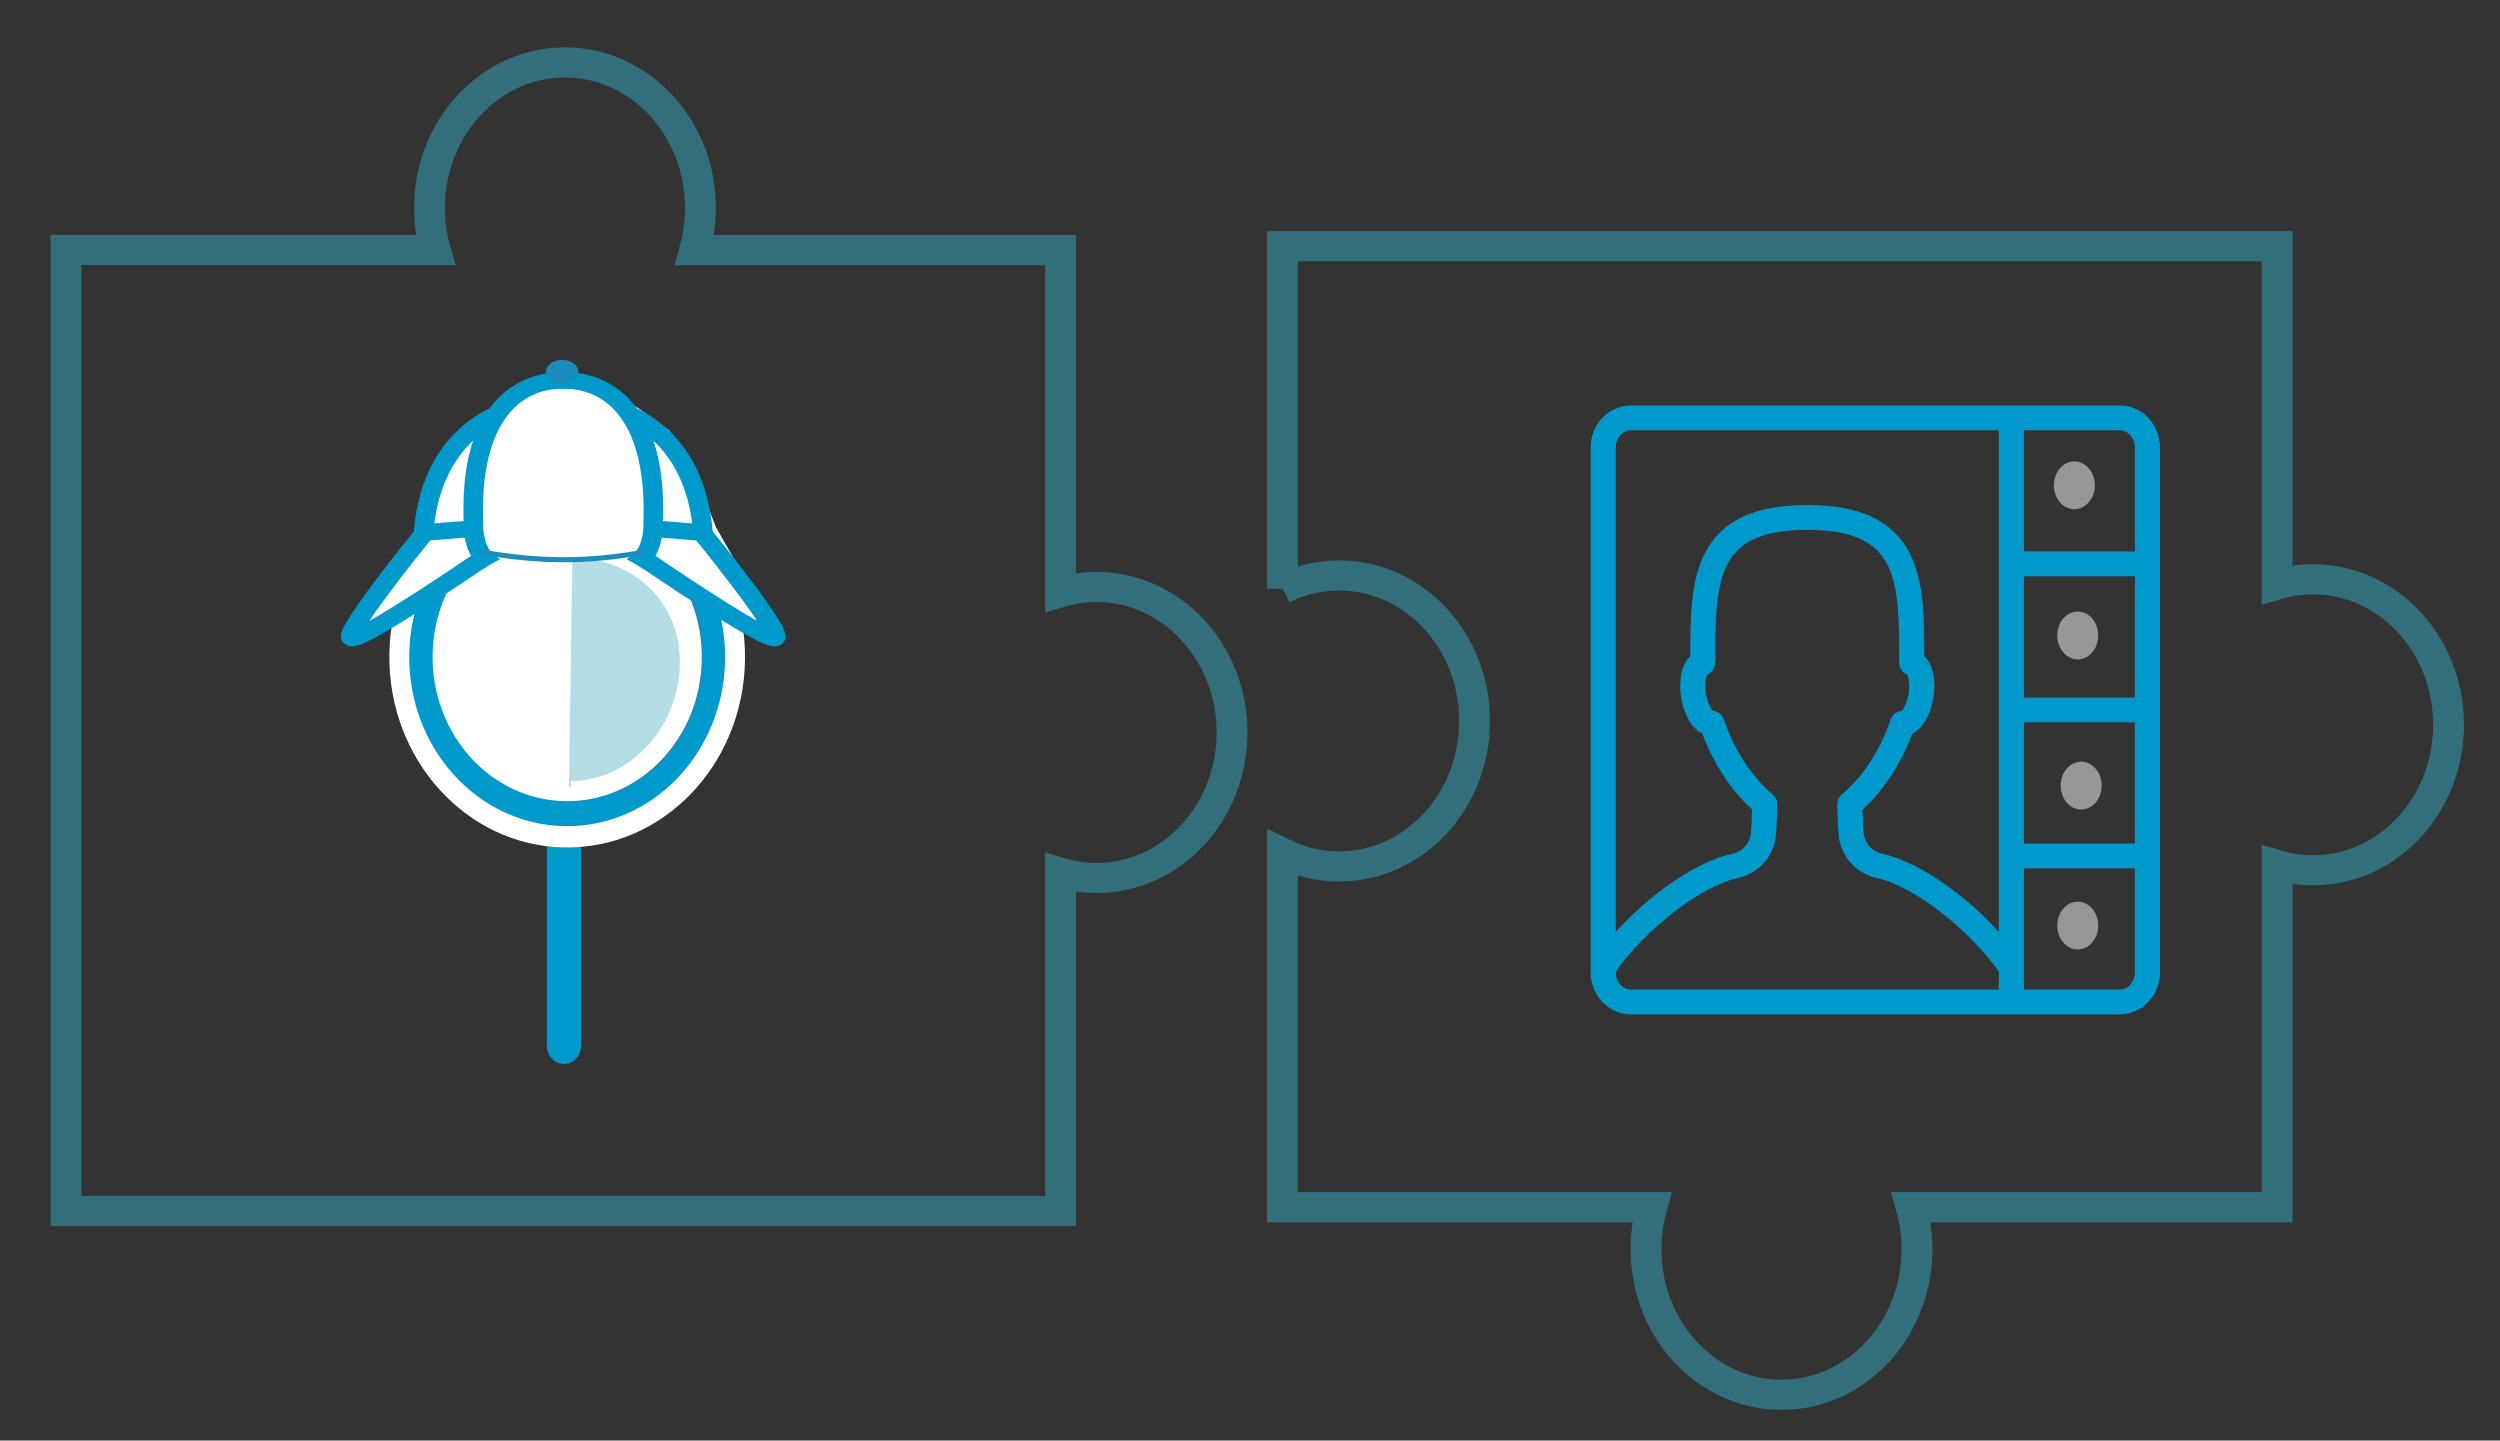 <?xml version="1.0" encoding="UTF-8" standalone="no"?>
<svg
   xmlns:dc="http://purl.org/dc/elements/1.1/"
   xmlns:cc="http://creativecommons.org/ns#"
   xmlns:rdf="http://www.w3.org/1999/02/22-rdf-syntax-ns#"
   xmlns:svg="http://www.w3.org/2000/svg"
   xmlns="http://www.w3.org/2000/svg"
   xmlns:xlink="http://www.w3.org/1999/xlink"
   xmlns:sodipodi="http://sodipodi.sourceforge.net/DTD/sodipodi-0.dtd"
   xmlns:inkscape="http://www.inkscape.org/namespaces/inkscape"
   width="328px"
   height="189px"
   viewBox="0 0 328 189"
   version="1.1"
   id="svg2"
   inkscape:version="0.48.4 r9939"
   sodipodi:docname="fits_seamleesly.svg">
  <rect x="0" y="0" width="328" height="189" fill="#333333" stroke="none"/>
  <sodipodi:namedview
     pagecolor="#ffffff"
     bordercolor="#666666"
     borderopacity="1"
     objecttolerance="10"
     gridtolerance="10"
     guidetolerance="10"
     inkscape:pageopacity="0"
     inkscape:pageshadow="2"
     inkscape:window-width="1313"
     inkscape:window-height="744"
     id="namedview69"
     showgrid="false"
     inkscape:zoom="2.2335595"
     inkscape:cx="135.67945"
     inkscape:cy="81.058874"
     inkscape:window-x="53"
     inkscape:window-y="24"
     inkscape:window-maximized="1"
     inkscape:current-layer="Group-4"
     showguides="true"
     inkscape:guide-bbox="true" />
  <!-- Generator: Sketch 3.6.1 (26313) - http://www.bohemiancoding.com/sketch -->
  <title
     id="title4">Group 3</title>
  <desc
     id="desc6">Created with Sketch.</desc>
  <defs
     id="defs8">
    <path
       d="M62.098,37.968 C63.664,40.59 63.743,41.314 63.326,41.871 C63.148,42.114 62.866,42.268 62.534,42.309 L62.293,42.331 C61.582,42.331 59.883,41.752 51.555,35.919 C48.142,33.527 44.831,31.1 43.406,30.045 L43.381,30.067 C42.876,29.692 42.343,29.34 41.791,29.016 C43.646,27.756 43.906,24.571 43.841,23.372 L43.838,23.337 L43.841,23.299 C44.16,14.334 42.372,7.796 38.678,4.39 C36.146,2.057 33.398,1.809 32.332,1.809 C32.067,1.809 31.916,1.824 31.913,1.824 L31.794,1.834 L31.667,1.821 C31.667,1.821 31.516,1.809 31.253,1.809 C30.19,1.809 27.44,2.057 24.911,4.39 C21.213,7.796 19.428,14.334 19.744,23.299 L19.747,23.337 L19.744,23.372 C19.685,24.571 19.953,27.756 21.795,29.016 C21.243,29.34 20.713,29.692 20.207,30.067 L20.175,30.042 C18.752,31.09 15.436,33.523 12.02,35.919 C3.694,41.752 1.996,42.331 1.284,42.331 L1.041,42.309 C0.708,42.268 0.427,42.114 0.249,41.871 C-0.168,41.314 -0.09,40.59 1.479,37.968 C2.32,36.555 3.556,34.675 5.152,32.384 C7.508,28.994 9.972,25.669 10.586,24.851 L10.589,24.823 C11.5,12.6 17.648,7.61 21.411,5.687 C22.035,4.746 22.739,3.915 23.523,3.194 C26.571,0.389 29.944,0.087 31.253,0.087 C31.497,0.087 31.681,0.096 31.794,0.103 C31.908,0.096 32.089,0.087 32.332,0.087 C33.642,0.087 37.02,0.389 40.063,3.194 C40.85,3.918 41.556,4.752 42.183,5.693 C45.945,7.626 52.074,12.618 52.989,24.823 L52.991,24.851 C53.603,25.669 56.067,28.994 58.425,32.384 C60.018,34.675 61.254,36.555 62.098,37.968 L62.098,37.968 L62.098,37.968 Z M61.103,40.024 C60.508,38.9 59.22,36.772 56.437,32.79 C54.052,29.381 51.655,26.164 51.293,25.679 C49.359,25.484 47.314,25.32 45.672,25.197 C45.54,26.236 45.234,27.53 44.558,28.66 C45.881,29.639 49.061,31.975 52.396,34.32 C57.276,37.745 59.802,39.312 61.103,40.024 L61.103,40.024 L61.103,40.024 Z M45.775,23.479 C47.29,23.592 49.159,23.74 50.974,23.916 C50.132,15.785 46.833,11.318 43.844,8.898 C45.329,12.625 45.975,17.447 45.77,23.324 L45.775,23.479 L45.775,23.479 L45.775,23.479 Z M19.025,28.657 C18.352,27.524 18.049,26.233 17.913,25.197 C16.269,25.317 14.221,25.484 12.285,25.679 C11.922,26.164 9.526,29.381 7.14,32.79 C4.354,36.772 3.067,38.9 2.475,40.024 C3.776,39.312 6.302,37.745 11.184,34.317 C14.524,31.968 17.708,29.629 19.025,28.657 L19.025,28.657 L19.025,28.657 Z M17.813,23.479 L17.819,23.324 C17.61,17.441 18.26,12.615 19.747,8.885 C16.756,11.303 13.445,15.773 12.604,23.916 C14.422,23.74 16.293,23.589 17.813,23.479 L17.813,23.479 L17.813,23.479 Z"
       id="path-1" />
    <path
       d="M62.098,37.968 C63.664,40.59 63.743,41.314 63.326,41.871 C63.148,42.114 62.866,42.268 62.534,42.309 L62.293,42.331 C61.582,42.331 59.883,41.752 51.555,35.919 C48.142,33.527 44.831,31.1 43.406,30.045 L43.381,30.067 C42.876,29.692 42.343,29.34 41.791,29.016 C43.646,27.756 43.906,24.571 43.841,23.372 L43.838,23.337 L43.841,23.299 C44.16,14.334 42.372,7.796 38.678,4.39 C36.146,2.057 33.398,1.809 32.332,1.809 C32.067,1.809 31.916,1.824 31.913,1.824 L31.794,1.834 L31.667,1.821 C31.667,1.821 31.516,1.809 31.253,1.809 C30.19,1.809 27.44,2.057 24.911,4.39 C21.213,7.796 19.428,14.334 19.744,23.299 L19.747,23.337 L19.744,23.372 C19.685,24.571 19.953,27.756 21.795,29.016 C21.243,29.34 20.713,29.692 20.207,30.067 L20.175,30.042 C18.752,31.09 15.436,33.523 12.02,35.919 C3.694,41.752 1.996,42.331 1.284,42.331 L1.041,42.309 C0.708,42.268 0.427,42.114 0.249,41.871 C-0.168,41.314 -0.09,40.59 1.479,37.968 C2.32,36.555 3.556,34.675 5.152,32.384 C7.508,28.994 9.972,25.669 10.586,24.851 L10.589,24.823 C11.5,12.6 17.648,7.61 21.411,5.687 C22.035,4.746 22.739,3.915 23.523,3.194 C26.571,0.389 29.944,0.087 31.253,0.087 C31.497,0.087 31.681,0.096 31.794,0.103 C31.908,0.096 32.089,0.087 32.332,0.087 C33.642,0.087 37.02,0.389 40.063,3.194 C40.85,3.918 41.556,4.752 42.183,5.693 C45.945,7.626 52.074,12.618 52.989,24.823 L52.991,24.851 C53.603,25.669 56.067,28.994 58.425,32.384 C60.018,34.675 61.254,36.555 62.098,37.968 L62.098,37.968 L62.098,37.968 Z M61.103,40.024 C60.508,38.9 59.22,36.772 56.437,32.79 C54.052,29.381 51.655,26.164 51.293,25.679 C49.359,25.484 47.314,25.32 45.672,25.197 C45.54,26.236 45.234,27.53 44.558,28.66 C45.881,29.639 49.061,31.975 52.396,34.32 C57.276,37.745 59.802,39.312 61.103,40.024 L61.103,40.024 L61.103,40.024 Z M45.775,23.479 C47.29,23.592 49.159,23.74 50.974,23.916 C50.132,15.785 46.833,11.318 43.844,8.898 C45.329,12.625 45.975,17.447 45.77,23.324 L45.775,23.479 L45.775,23.479 L45.775,23.479 Z M19.025,28.657 C18.352,27.524 18.049,26.233 17.913,25.197 C16.269,25.317 14.221,25.484 12.285,25.679 C11.922,26.164 9.526,29.381 7.14,32.79 C4.354,36.772 3.067,38.9 2.475,40.024 C3.776,39.312 6.302,37.745 11.184,34.317 C14.524,31.968 17.708,29.629 19.025,28.657 L19.025,28.657 L19.025,28.657 Z M17.813,23.479 L17.819,23.324 C17.61,17.441 18.26,12.615 19.747,8.885 C16.756,11.303 13.445,15.773 12.604,23.916 C14.422,23.74 16.293,23.589 17.813,23.479 L17.813,23.479 L17.813,23.479 Z"
       id="path-3" />
  </defs>
  <g
     id="Page-1"
     stroke="none"
     stroke-width="1"
     fill="none"
     fill-rule="evenodd">
    <g
       id="Group-3"
       transform="matrix(0.966,0,0,0.943,8.659,6.847)">
      <g
         id="Group-2"
         transform="translate(0,1.425)">
        <path
           d="m 135.078,112.739 0,47.066 -135.078,0 0,-133.704 50.156,0 C 49.647,24.247 49.373,22.279 49.373,20.242 49.373,9.063 57.611,0 67.772,0 c 10.161,0 18.399,9.063 18.399,20.242 0,2.038 -0.274,4.005 -0.783,5.86 l 49.69,0 0,47.599 c 1.557,-0.471 3.197,-0.723 4.891,-0.723 10.161,0 18.399,9.063 18.399,20.242 0,11.179 -8.237,20.242 -18.399,20.242 -1.693,0 -3.333,-0.252 -4.891,-0.723 z"
           id="Oval-1"
           inkscape:connector-curvature="0"
           style="fill:#d8d8d8;fill-opacity:0;stroke:#336e7b;stroke-width:4.192;stroke-miterlimit:4;stroke-dasharray:none" />
        <g
           id="deducely_logo_blue"
           transform="translate(32.691,30.313)">
          <g
             id="g17"
             transform="matrix(0.938,0,0,0.884,2.82,10.52)">
            <g
               id="g19">
              <g
                 id="the-logo-white-bg">
                <g
                   id="g22">
                  <path
                     d="m 34.24,111.431 0,0 c -1.369,0 -2.478,-1.291 -2.478,-2.883 l 0,-36.279 4.955,0 0,36.279 c 0,1.593 -1.109,2.883 -2.478,2.883"
                     id="Fill-2"
                     inkscape:connector-curvature="0"
                     style="fill:#0099cc" />
                  <path
                     d="M 60.457,47.857 C 60.238,64.405 48.534,77.614 34.315,77.359 20.096,77.107 8.744,63.483 8.964,46.935 9.183,30.387 20.886,17.178 35.105,17.43 49.327,17.685 60.676,31.306 60.457,47.857"
                     id="Fill-3"
                     inkscape:connector-curvature="0"
                     style="fill:#ffffff" />
                  <path
                     d="M 57.576,47.804 C 57.381,62.501 46.987,74.233 34.359,74.006 21.73,73.78 11.652,61.683 11.844,46.985 12.039,32.291 22.433,20.559 35.062,20.786 c 12.629,0.223 22.709,12.321 22.514,27.018"
                     id="Fill-12"
                     inkscape:connector-curvature="0"
                     style="fill:#0099cc" />
                  <path
                     d="M 54.552,47.744 C 54.387,60.269 45.529,70.264 34.767,70.072 24.007,69.88 15.417,59.57 15.585,47.048 c 0.165,-12.525 9.02,-22.52 19.783,-22.328 10.76,0.192 19.35,10.501 19.185,23.023"
                     id="Fill-13"
                     inkscape:connector-curvature="0"
                     style="fill:#1c8dba" />
                  <path
                     d="M 54.195,47.744 C 54.03,60.269 45.172,70.264 34.41,70.072 23.65,69.88 15.06,59.57 15.225,47.048 15.393,34.523 24.248,24.528 35.01,24.72 45.77,24.912 54.36,35.222 54.195,47.744"
                     id="Fill-14"
                     inkscape:connector-curvature="0"
                     style="fill:#ffffff" />
                  <path
                     d="m 35.223,67.851 -0.248,0 0.485,-36.112 c 8.728,0.152 15.695,6.776 15.562,16.749 -0.133,9.879 -7.183,18.413 -15.799,18.413"
                     id="Fill-15"
                     inkscape:connector-curvature="0"
                     style="fill:#b3dde5"
                     sodipodi:nodetypes="ccccc" />
                  <path
                     d="m 22.947,24.204 22.225,-0.091"
                     id="Stroke-16"
                     inkscape:connector-curvature="0"
                     style="stroke:#ffffff;stroke-width:0.75" />
                  <path
                     d="m 4.961,43.013 9.074,-14.468 3.059,-10.504 5.94,-7.936 1.485,0 6.935,-6.384 7.257,0 6.759,4.867 4.003,3.148 3.522,6.305 3.281,8.987 L 65.82,45.203 58.279,39.525 45.172,30.827 35.124,30.132 23.41,32.077 15.328,37.668 4.961,43.013"
                     id="Fill-17"
                     inkscape:connector-curvature="0"
                     style="fill:#1c8dba" />
                  <path
                     d="m 4.961,43.013 9.074,-14.468 3.059,-10.504 5.94,-7.936 1.485,0 6.935,-6.384 7.257,0 6.759,4.867 4.003,3.148 3.522,6.305 3.281,8.987 9.545,18.176 -7.541,-5.679 -13.107,-8.698 -10.048,0.887 -11.714,0.362 -8.082,5.591 -10.367,5.345"
                     id="Fill-18"
                     inkscape:connector-curvature="0"
                     style="fill:#ffffff"
                     sodipodi:nodetypes="cccccccccccccccccc" />
                  <g
                     id="Group-22"
                     transform="translate(0,2.169)">
                    <g
                       id="mask-2"
                       transform="translate(2.353,0.766)"
                       style="fill:#ffffff">
                      <path
                         d="m 62.098,37.968 c 1.566,2.622 1.644,3.346 1.228,3.903 -0.179,0.242 -0.46,0.397 -0.792,0.438 l -0.241,0.022 c -0.711,0 -2.41,-0.579 -10.738,-6.412 -3.413,-2.392 -6.724,-4.819 -8.149,-5.874 l -0.024,0.022 c -0.506,-0.375 -1.039,-0.727 -1.59,-1.051 1.855,-1.259 2.115,-4.445 2.05,-5.644 l -0.003,-0.035 0.003,-0.038 C 44.16,14.334 42.372,7.796 38.678,4.39 36.146,2.057 33.398,1.809 32.332,1.809 c -0.265,0 -0.417,0.016 -0.419,0.016 L 31.794,1.834 31.667,1.821 c 0,0 -0.151,-0.013 -0.414,-0.013 -1.063,0 -3.814,0.249 -6.343,2.581 -3.697,3.406 -5.483,9.944 -5.166,18.909 l 0.003,0.038 -0.003,0.035 c -0.059,1.199 0.208,4.385 2.05,5.644 -0.552,0.324 -1.082,0.677 -1.588,1.051 l -0.032,-0.025 c -1.423,1.048 -4.739,3.482 -8.155,5.877 C 3.694,41.752 1.996,42.331 1.284,42.331 L 1.041,42.309 C 0.708,42.268 0.427,42.114 0.249,41.871 -0.168,41.314 -0.09,40.59 1.479,37.968 c 0.841,-1.413 2.077,-3.293 3.673,-5.584 2.356,-3.39 4.82,-6.714 5.434,-7.533 l 0.003,-0.028 C 11.5,12.6 17.648,7.61 21.411,5.687 c 0.625,-0.941 1.328,-1.772 2.112,-2.493 3.048,-2.805 6.421,-3.107 7.73,-3.107 0.243,0 0.427,0.009 0.541,0.016 0.114,-0.006 0.295,-0.016 0.538,-0.016 1.309,0 4.687,0.302 7.73,3.107 0.787,0.724 1.493,1.558 2.121,2.499 3.762,1.933 9.891,6.925 10.806,19.13 l 0.003,0.028 c 0.611,0.818 3.075,4.143 5.434,7.533 1.593,2.292 2.829,4.171 3.673,5.584 l 0,0 0,0 z m -0.995,2.056 c -0.595,-1.124 -1.883,-3.252 -4.666,-7.234 -2.386,-3.409 -4.782,-6.626 -5.144,-7.111 -1.934,-0.195 -3.979,-0.359 -5.62,-0.482 -0.133,1.039 -0.438,2.333 -1.114,3.463 1.323,0.979 4.503,3.315 7.838,5.66 4.879,3.425 7.406,4.993 8.707,5.704 l 0,0 0,0 z M 45.775,23.479 c 1.515,0.113 3.384,0.261 5.199,0.438 -0.841,-8.131 -4.141,-12.598 -7.13,-15.018 1.485,3.727 2.131,8.55 1.926,14.427 l 0.005,0.154 0,0 0,0 z m -26.75,5.178 c -0.673,-1.133 -0.976,-2.424 -1.112,-3.459 -1.644,0.12 -3.692,0.286 -5.629,0.482 -0.362,0.485 -2.759,3.702 -5.144,7.111 -2.786,3.982 -4.073,6.11 -4.666,7.234 1.301,-0.711 3.827,-2.279 8.709,-5.707 3.34,-2.348 6.524,-4.687 7.841,-5.66 l 0,0 0,0 z m -1.212,-5.178 0.005,-0.154 c -0.208,-5.883 0.441,-10.709 1.928,-14.439 -2.991,2.418 -6.302,6.888 -7.143,15.031 1.818,-0.176 3.689,-0.327 5.209,-0.438 l 0,0 0,0 z"
                         id="path35"
                         inkscape:connector-curvature="0" />
                    </g>
                    <g
                       id="Clip-20" />
                    <g
                       id="Fill-19-Clipped"
                       transform="translate(2.353,0.766)">
                      <mask
                         id="mask39"
                         fill="white">
                        <use
                           xlink:href="#path-1"
                           id="use41"
                           x="0"
                           y="0"
                           width="328"
                           height="189" />
                      </mask>
                      <g
                         id="g43" />
                    </g>
                    <g
                       id="Stroke-21-Clipped"
                       transform="translate(2.353,0.766)">
                      <mask
                         id="mask-4"
                         fill="white">
                        <use
                           xlink:href="#path-3"
                           id="use48"
                           x="0"
                           y="0"
                           width="328"
                           height="189" />
                      </mask>
                      <g
                         id="g50" />
                      <path
                         d="m -1.634,43.817 66.843,0 0,-45.219 -66.843,0 0,45.219 0,0 z"
                         id="Stroke-21"
                         mask="url(#mask-4)"
                         inkscape:connector-curvature="0"
                         style="stroke:#1c8dba;stroke-width:0.2" />
                    </g>
                  </g>
                  <path
                     d="m 64.452,40.904 c 1.566,2.622 1.644,3.346 1.228,3.903 -0.179,0.242 -0.46,0.397 -0.792,0.438 l -0.241,0.022 c -0.711,0 -2.41,-0.579 -10.738,-6.412 -3.413,-2.392 -6.724,-4.819 -8.149,-5.874 l -0.024,0.022 c -0.506,-0.375 -1.039,-0.727 -1.59,-1.051 1.855,-1.259 2.115,-4.445 2.05,-5.644 l -0.003,-0.035 0.003,-0.038 C 46.514,17.269 44.726,10.731 41.031,7.325 38.5,4.993 35.752,4.741 34.686,4.741 c -0.265,0 -0.417,0.019 -0.419,0.019 l -0.119,0.009 -0.127,-0.013 c 0,0 -0.151,-0.016 -0.414,-0.016 -1.063,0 -3.814,0.252 -6.343,2.584 -3.697,3.406 -5.483,9.944 -5.166,18.909 l 0.003,0.038 -0.003,0.035 c -0.059,1.199 0.208,4.385 2.05,5.644 -0.552,0.324 -1.082,0.677 -1.588,1.051 l -0.032,-0.025 C 21.105,34.025 17.789,36.459 14.373,38.854 6.048,44.687 4.349,45.266 3.638,45.266 L 3.394,45.244 C 3.062,45.203 2.78,45.049 2.602,44.807 c -0.417,-0.557 -0.338,-1.281 1.231,-3.903 0.841,-1.413 2.077,-3.293 3.673,-5.584 2.356,-3.39 4.82,-6.714 5.434,-7.533 l 0.003,-0.028 c 0.912,-12.223 7.059,-17.212 10.822,-19.136 0.625,-0.941 1.328,-1.772 2.112,-2.493 3.048,-2.805 6.421,-3.107 7.73,-3.107 0.243,0 0.427,0.009 0.541,0.016 0.114,-0.006 0.295,-0.016 0.538,-0.016 1.309,0 4.687,0.302 7.73,3.107 0.787,0.724 1.493,1.558 2.121,2.499 3.762,1.933 9.891,6.925 10.806,19.13 l 0.003,0.028 c 0.611,0.818 3.075,4.143 5.434,7.533 1.593,2.292 2.829,4.171 3.673,5.584 m -0.995,2.056 c -0.595,-1.124 -1.883,-3.252 -4.666,-7.234 -2.386,-3.409 -4.782,-6.626 -5.144,-7.111 -1.934,-0.195 -3.979,-0.359 -5.62,-0.482 -0.133,1.039 -0.438,2.333 -1.114,3.463 1.323,0.979 4.503,3.315 7.838,5.66 4.879,3.425 7.406,4.993 8.707,5.704 M 48.128,26.414 c 1.515,0.113 3.384,0.261 5.199,0.438 -0.292,-2.827 -0.882,-5.212 -1.653,-7.221 -1.446,-3.769 -3.527,-6.219 -5.477,-7.798 1.485,3.727 2.131,8.55 1.926,14.427 l 0.005,0.154 m -26.75,5.178 c -0.673,-1.133 -0.976,-2.424 -1.112,-3.459 -1.644,0.12 -3.692,0.286 -5.629,0.482 -0.362,0.485 -2.759,3.702 -5.144,7.111 -2.786,3.982 -4.073,6.11 -4.666,7.234 1.301,-0.711 3.827,-2.279 8.709,-5.707 3.34,-2.348 6.524,-4.687 7.841,-5.66 m -1.212,-5.178 0.005,-0.154 C 19.964,20.376 20.613,15.551 22.101,11.82 19.109,14.238 15.799,18.708 14.957,26.851 c 1.818,-0.176 3.689,-0.327 5.209,-0.438"
                     id="Stroke-23"
                     style="fill:#0099cc;fill-opacity:1;stroke:#0099cc;stroke-width:0.9;stroke-miterlimit:4;stroke-dasharray:none"
                     inkscape:connector-curvature="0"
                     sodipodi:nodetypes="ccccccccccccscccscccccccccccccccccscscccccccccccccccsccccccccccccccc" />
                  <path
                     d="m 22.101,30.808 24.11,0"
                     id="Fill-24"
                     inkscape:connector-curvature="0"
                     style="fill:#ffffff" />
                  <path
                     d="m 22.101,30.808 c 10.05,2.013 17.408,1.334 24.11,0"
                     id="Stroke-25"
                     inkscape:connector-curvature="0"
                     style="stroke:#1c8dba;stroke-width:0.8"
                     sodipodi:nodetypes="cc" />
                  <path
                     d="m 36.32,2.493 c 0,1.029 -1.047,1.86 -2.34,1.86 -1.29,0 -2.337,-0.831 -2.337,-1.86 0,-1.026 1.047,-1.86 2.337,-1.86 1.293,0 2.34,0.834 2.34,1.86"
                     id="Fill-26"
                     inkscape:connector-curvature="0"
                     style="fill:#1c8dba" />
                </g>
              </g>
            </g>
          </g>
        </g>
        <g
           id="Group-4"
           transform="translate(163.944,24.241)">
          <path
             d="m 1.28,48.984 0,-47.656 135.078,0 0,47.066 c 1.557,-0.471 3.197,-0.723 4.891,-0.723 10.161,0 18.399,9.063 18.399,20.242 0,11.179 -8.237,20.242 -18.399,20.242 -1.693,0 -3.333,-0.252 -4.891,-0.723 l 0,47.599 -49.69,0 c 0.509,1.855 0.783,3.822 0.783,5.86 0,11.179 -8.237,20.242 -18.399,20.242 -10.161,0 -18.399,-9.063 -18.399,-20.242 0,-2.038 0.274,-4.005 0.783,-5.86 l -50.156,0 0,-49.254 c 2.339,1.185 4.942,1.845 7.685,1.845 10.161,0 18.399,-9.063 18.399,-20.242 0,-11.179 -8.237,-20.242 -18.399,-20.242 -2.744,0 -5.347,0.661 -7.685,1.845 z"
             id="Combined-Shape"
             inkscape:connector-curvature="0"
             style="fill:#d8d8d8;fill-opacity:0;stroke:#336e7b;stroke-width:4.192;stroke-miterlimit:4;stroke-dasharray:none" />
          <g
             id="Group"
             transform="matrix(0.877,0,0,0.842,43.571,23.82)"
             style="fill:#0099cc;stroke:#0099cc;stroke-width:2.463;stroke-miterlimit:4;stroke-dasharray:none">
            <path
               d="m 81.441,0.832 -75.715,0 c -2.757,0 -5,2.569 -5,5.726 l 0,86.703 c 0,3.157 2.243,5.726 5,5.726 l 75.715,0 c 2.757,0 5,-2.569 5,-5.726 l 0,-86.703 c 0,-3.157 -2.243,-5.726 -5,-5.726 l 0,0 z M 65.37,26.597 l 19.643,0 0,22.494 -19.643,0 0,-22.494 0,0 z m 0,24.13 19.643,0 0,22.494 -19.643,0 0,-22.494 0,0 z m 19.643,-44.169 0,18.404 -19.643,0 0,-22.494 16.072,0 c 1.97,0 3.571,1.835 3.571,4.09 l 0,0 z M 5.726,2.468 l 58.215,0 0,87.654 C 58.572,82.768 50.326,76.259 44.441,74.899 c -1.924,-0.441 -3.38,-1.944 -3.8,-3.929 -0.167,-0.762 -0.229,-2.987 -0.28,-5.114 3.429,-3.178 6.302,-7.862 7.959,-12.973 1.371,-0.318 2.599,-2.346 3.047,-5.183 0.419,-2.905 -0.176,-5.309 -1.43,-6.103 0.013,-6.707 -0.015,-12.501 -2.066,-16.901 -2.349,-5.039 -7.031,-7.393 -14.735,-7.409 l -0.173,0 c -7.704,0.016 -12.386,2.37 -14.735,7.409 -2.035,4.369 -2.079,10.113 -2.066,16.901 -1.254,0.795 -1.849,3.199 -1.429,6.115 0.446,2.826 1.674,4.853 3.046,5.171 1.657,5.11 4.53,9.793 7.959,12.973 -0.05,2.088 -0.112,4.345 -0.282,5.119 -0.419,1.979 -1.875,3.483 -3.8,3.924 -5.884,1.36 -14.13,7.869 -19.499,15.223 l 0,-83.564 C 2.155,4.303 3.757,2.468 5.726,2.468 l 0,0 z M 2.155,92.745 C 7.166,85.145 16.019,77.871 21.935,76.503 c 2.476,-0.567 4.357,-2.537 4.908,-5.135 0.215,-0.985 0.271,-3.329 0.332,-5.875 0.006,-0.26 -0.096,-0.507 -0.275,-0.667 -3.461,-3.098 -6.353,-7.835 -7.937,-12.997 -0.112,-0.362 -0.413,-0.587 -0.759,-0.542 -0.536,0.101 -1.669,-1.351 -2.065,-3.853 -0.371,-2.575 0.255,-4.339 0.868,-4.469 0.339,-0.073 0.583,-0.566 0.583,-0.961 -0.014,-6.659 -0.027,-12.411 1.897,-16.538 2.073,-4.449 6.356,-6.528 13.477,-6.543 l -0.904,0 1.071,0 c 7.121,0.014 11.404,2.094 13.477,6.543 1.924,4.127 1.911,9.879 1.897,16.693 -0.001,0.395 0.244,0.733 0.583,0.806 0.612,0.13 1.239,1.894 0.869,4.457 -0.398,2.515 -1.501,3.944 -2.066,3.865 -0.342,-0.045 -0.647,0.18 -0.759,0.542 -1.583,5.164 -4.477,9.901 -7.937,12.997 -0.179,0.16 -0.279,0.473 -0.273,0.732 0.06,2.481 0.116,4.825 0.329,5.804 0.552,2.604 2.433,4.574 4.908,5.141 5.918,1.368 14.77,8.642 19.781,16.242 l 0,4.606 -58.215,0 c -1.97,0 -3.571,-1.835 -3.571,-4.09 l 0,-0.516 z m 79.286,4.606 -16.072,0 0,-22.494 19.643,0 0,18.404 c 0,2.255 -1.602,4.09 -3.571,4.09 l 0,0 z"
               id="Shape"
               inkscape:connector-curvature="0"
               style="stroke-width:2.463;stroke-miterlimit:4;stroke-dasharray:none" />
          </g>
        </g>
        <path
           sodipodi:type="arc"
           style="fill:#979797;fill-opacity:1"
           id="path3796"
           sodipodi:cx="276.68839"
           sodipodi:cy="60.953266"
           sodipodi:rx="2.6862953"
           sodipodi:ry="3.134011"
           d="m 279.375,60.953 a 2.686,3.134 0 1 1 -5.373,0 2.686,3.134 0 1 1 5.373,0 z"
           transform="matrix(1.035,0,0,1.061,-13.602,-5.837)" />
        <path
           sodipodi:type="arc"
           style="fill:#979797;fill-opacity:1"
           id="path3796-0"
           sodipodi:cx="276.68839"
           sodipodi:cy="60.953266"
           sodipodi:rx="2.6862953"
           sodipodi:ry="3.134011"
           d="m 279.375,60.953 a 2.686,3.134 0 1 1 -5.373,0 2.686,3.134 0 1 1 5.373,0 z"
           transform="matrix(1.035,0,0,1.061,-13.139,15.056)" />
        <path
           sodipodi:type="arc"
           style="fill:#979797;fill-opacity:1"
           id="path3796-2"
           sodipodi:cx="276.68839"
           sodipodi:cy="60.953266"
           sodipodi:rx="2.6862953"
           sodipodi:ry="3.134011"
           d="m 279.375,60.953 a 2.686,3.134 0 1 1 -5.373,0 2.686,3.134 0 1 1 5.373,0 z"
           transform="matrix(1.035,0,0,1.061,-12.675,35.949)" />
        <path
           sodipodi:type="arc"
           style="fill:#979797;fill-opacity:1"
           id="path3796-8"
           sodipodi:cx="276.68839"
           sodipodi:cy="60.953266"
           sodipodi:rx="2.6862953"
           sodipodi:ry="3.134011"
           d="m 279.375,60.953 a 2.686,3.134 0 1 1 -5.373,0 2.686,3.134 0 1 1 5.373,0 z"
           transform="matrix(1.035,0,0,1.061,-13.139,55.417)" />
      </g>
    </g>
  </g>
</svg>
